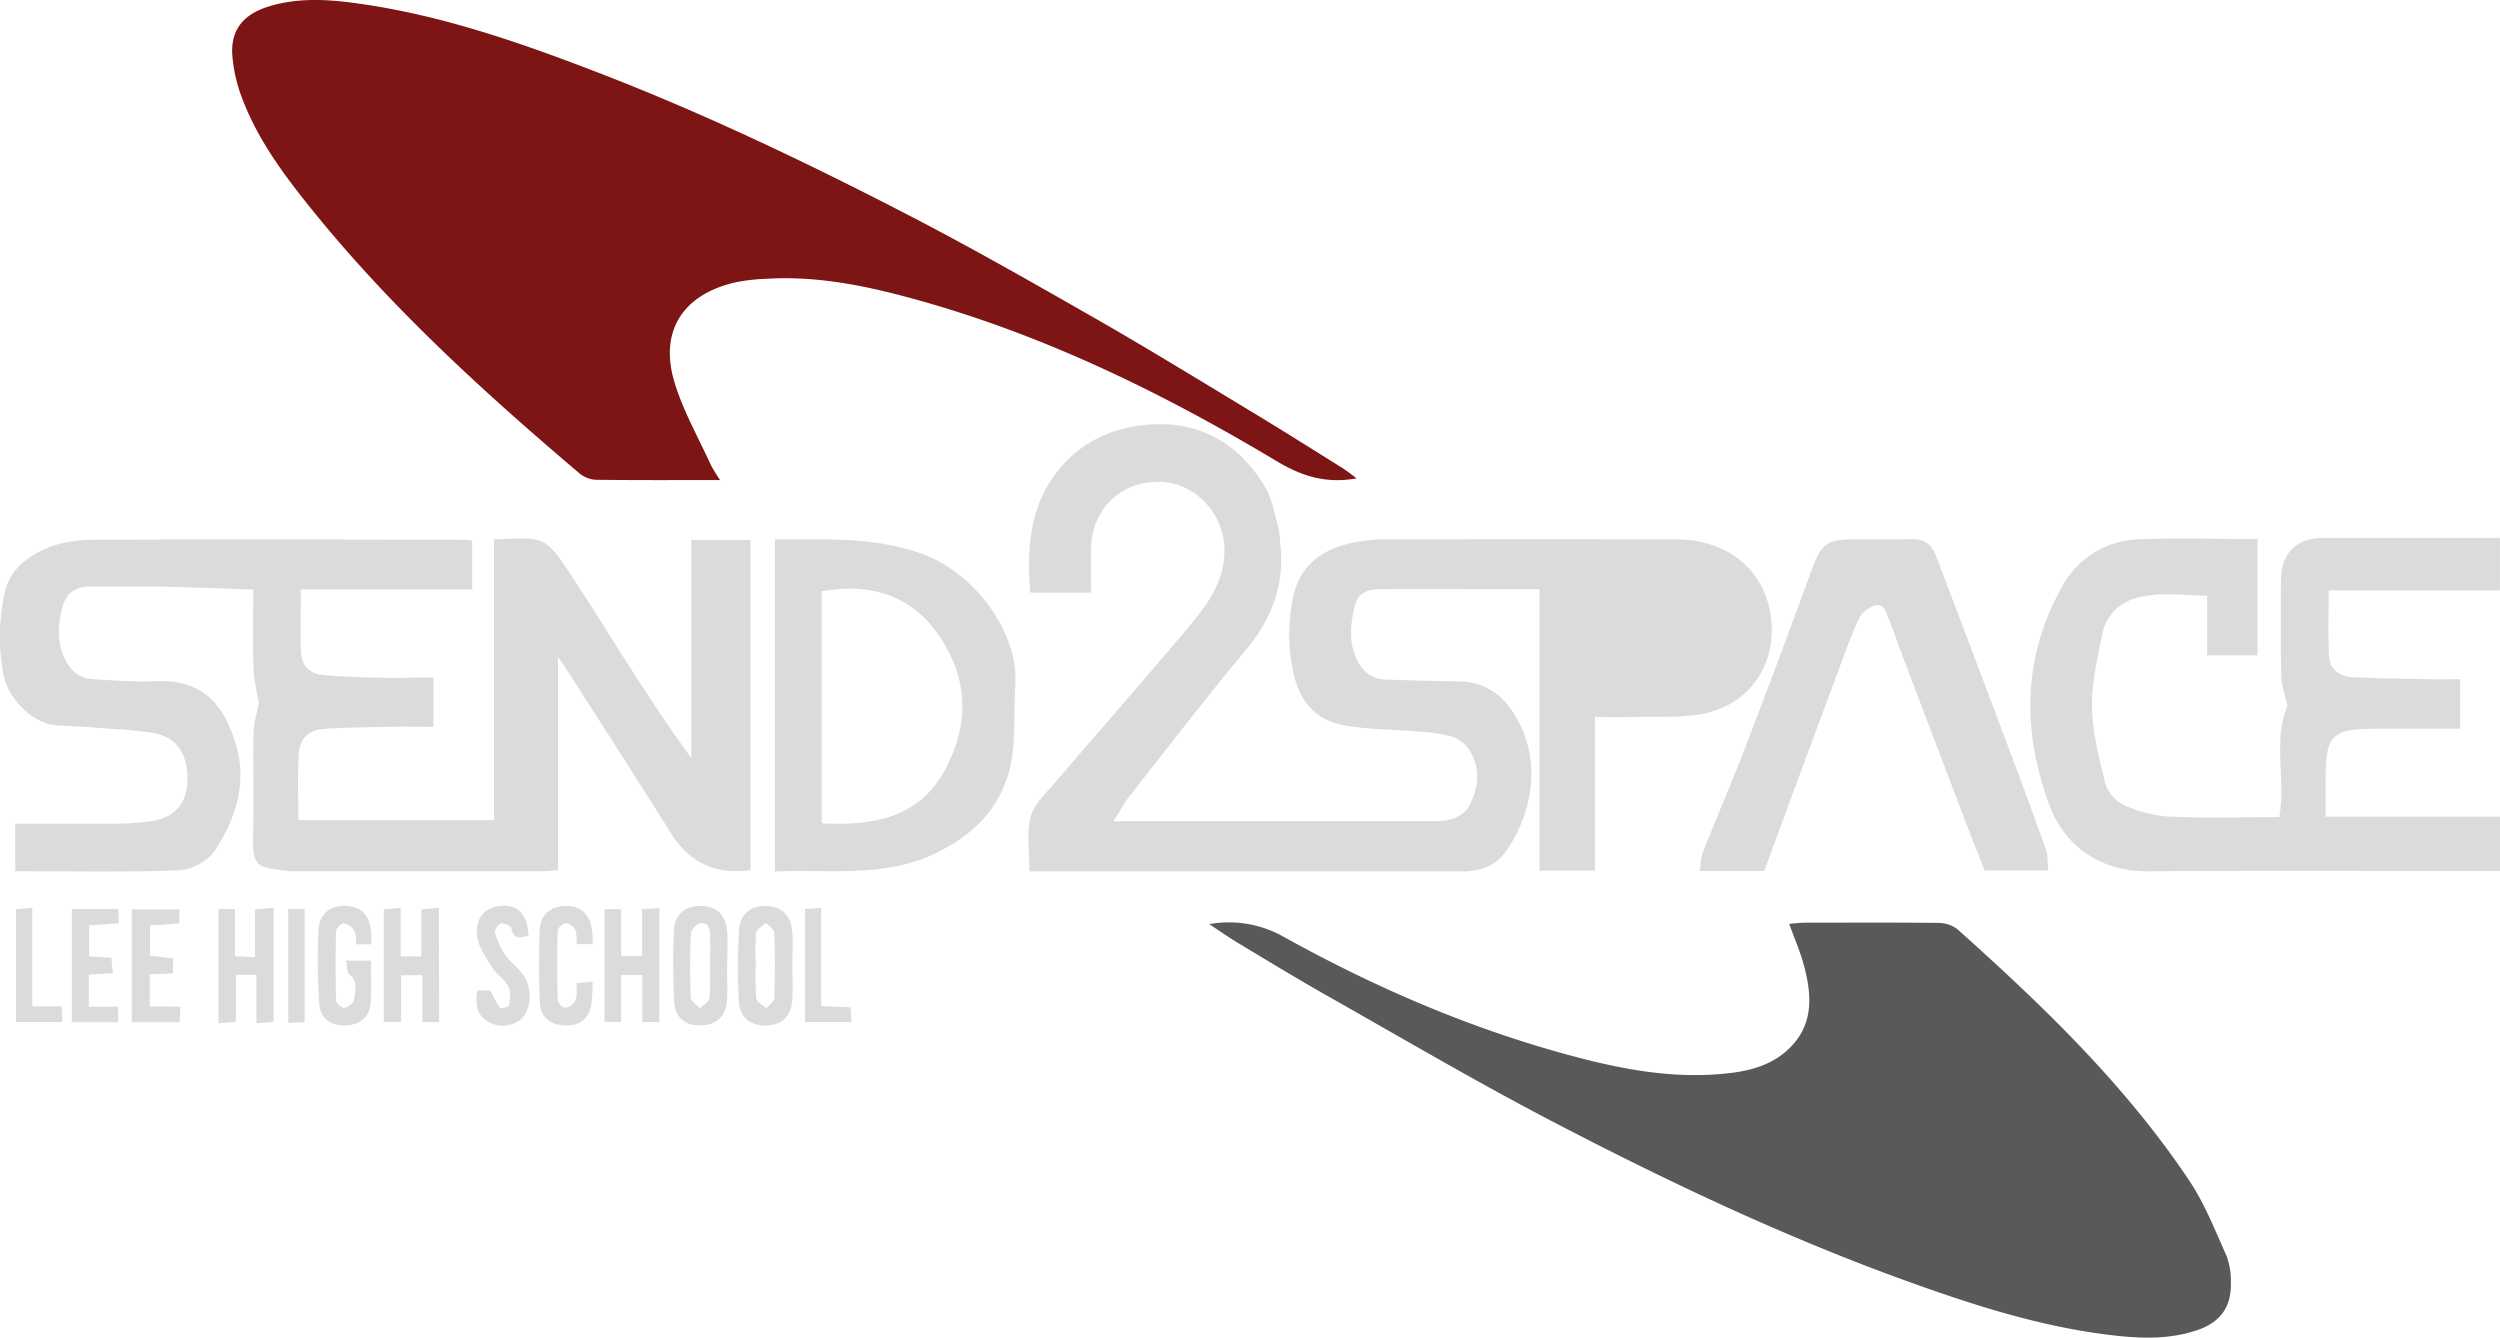 <svg xmlns="http://www.w3.org/2000/svg" viewBox="0 0 683.19 365.55">
    <defs>
        <style>
            .cls-1 {
                fill: #7e1515;
            }

            .cls-2 {
                fill: #595959;
            }

            .cls-3 {
                fill: #dbdbdb;
            }
        </style>
    </defs>
    <g id="Layer_2" data-name="Layer 2">
        <g id="Layer_1-2" data-name="Layer 1">
            <path class="cls-1"
                d="M196.78,131.19c-12,0-23,.06-34-.08a7.55,7.55,0,0,1-4.37-1.7C132.18,107.14,106.75,84,85.07,57.07c-7.52-9.33-14.71-19-18.95-30.35a41.63,41.63,0,0,1-2.63-11.56C63,8.45,66.22,4.23,72.71,2,80.31-.53,88.16-.3,96,.71c23.44,3,45.59,10.7,67.5,19.15,29,11.19,57,24.58,84.57,38.83,17.24,8.91,34.12,18.54,51,28.19,14.28,8.17,28.3,16.77,42.38,25.28,8.54,5.16,17,10.49,25.44,15.77,1.19.75,2.29,1.65,3.85,2.79-8.5,1.53-15.1-.63-22-4.78-32.27-19.31-65.95-35.63-102.54-45.19-12.12-3.17-24.4-5.36-37-4.55a50.22,50.22,0,0,0-8.41,1C186.34,80.6,180,90.82,184.46,104.93c2.41,7.7,6.49,14.88,9.87,22.27A45,45,0,0,0,196.78,131.19Z" />
            <path class="cls-2"
                d="M330.46,252.54a30.37,30.37,0,0,1,20.45,3.53c25.06,13.9,51.26,25.18,79,32.57,14.2,3.79,28.6,6.42,43.42,4.53,5.35-.68,10.47-2.2,14.63-5.76,7.91-6.78,7.31-15.43,4.81-24.3-1-3.48-2.44-6.82-3.83-10.64,1.65-.13,2.89-.32,4.14-.32,12.16,0,24.32-.09,36.48.06a8.69,8.69,0,0,1,5.34,1.71c23.35,20.89,45.92,42.57,63.42,68.79,4.2,6.29,7,13.52,10.13,20.47a19.2,19.2,0,0,1,1.19,7.31c.16,6.75-2.87,10.89-9.35,13.06-8.12,2.71-16.47,2.2-24.73,1.14-18.93-2.42-37-8.28-54.83-14.73-33.18-12-65-27.08-96.23-43.35-20.89-10.88-41.22-22.85-61.74-34.45-8.37-4.74-16.58-9.75-24.83-14.7C335.56,256,333.31,254.43,330.46,252.54Z" />
            <path class="cls-3"
                d="M298.16,161.94H281.55c-1.05-12.71-.09-24.75,8.76-34.74,6-6.77,13.95-10.26,22.74-11.09,14.28-1.36,25.26,4.66,32.57,16.85,2,3.28,2.64,7.35,3.74,11.11a28.57,28.57,0,0,1,.48,4.47c1.28,11-2.12,20.34-9.21,28.87-10.93,13.14-21.37,26.69-31.94,40.12-1.48,1.87-2.58,4-4.38,6.88h5.59c27.17,0,54.33,0,81.49,0,4.44,0,8.45-.63,10.53-5,2.32-4.92,2.56-10.05-.55-14.7a9.8,9.8,0,0,0-5.11-3.56,48.3,48.3,0,0,0-9.33-1.28c-6.27-.54-12.62-.53-18.81-1.5-7.49-1.18-12.37-5.52-14.36-13.27a48.88,48.88,0,0,1-.54-21.15c1.62-9.07,7.63-13.65,16-15.55a47.29,47.29,0,0,1,10.36-1q39.24-.1,78.49,0c14.55,0,25.29,9.08,26.07,23.32.64,11.55-6.35,22.08-19.08,24.39-6.15,1.11-12.59.65-18.89.83-3.29.09-6.58,0-10.31,0v42H420.71V161H413.9c-12.17,0-24.33-.05-36.5,0-4.25,0-6.46,1.2-7.34,5.2-1,4.64-1.51,9.51.75,14.08,1.58,3.19,4,5.28,7.72,5.41,6.64.24,13.29.43,19.94.52a17,17,0,0,1,14.37,7.53c9.12,12.8,6.1,28.68-1.5,39.15-2.73,3.76-7,5.27-11.85,5.25-34.66-.09-69.33,0-104,0H281.34c0-5.06-.84-10.17.28-14.81.82-3.4,4-6.34,6.48-9.22,12.4-14.5,25-28.79,37.28-43.43,4.76-5.7,9.14-11.88,9.23-19.94.12-10.19-7.82-18.85-17.64-19.06-10.7-.24-18.65,7.47-18.81,18.27C298.11,153.73,298.16,157.55,298.16,161.94Z" />
            <path class="cls-3"
                d="M118.44,185.16v13.45c-3.85,0-7.61-.06-11.37,0-6,.12-12,.19-18,.53-4.63.26-7.14,2.41-7.44,7-.38,5.93-.09,11.9-.09,18H135V147.38c4.24,0,8.31-.66,12,.23,2.37.57,4.68,3.08,6.19,5.29,5.07,7.4,9.78,15,14.59,22.6,6.74,10.59,13.44,21.2,21.13,31.61V147.58h16.2v90.21c-9.68,1.34-16.74-2.06-21.87-10.26-9.39-15-19-29.89-28.55-44.81-.49-.77-1-1.5-2.2-3.21V237.8c-1.53.11-2.79.28-4.06.28q-33.75,0-67.5,0a12.33,12.33,0,0,1-1.49,0c-9.32-1.18-10.54-.71-10.27-10.33.26-9.16-.06-18.33.11-27.5.06-2.7.93-5.38,1.45-8.18-.47-2.84-1.34-6-1.44-9.14-.23-7.12-.08-14.25-.08-21.82-8.29-.27-16.2-.61-24.12-.76-6.83-.13-13.67,0-20.5-.07-3.69-.07-6.24,1.65-7.28,4.91-1.51,4.79-1.86,9.72.27,14.55,1.55,3.49,4.1,5.66,7.92,5.88,5.64.32,11.31.77,16.94.53,13.53-.59,18.82,7,21.9,16.85,3.39,10.89.12,20.75-5.77,29.63-1.82,2.74-6.3,5.08-9.65,5.21-14.8.56-29.63.24-44.76.24v-13c9.54,0,19,.05,28.44,0a63.2,63.2,0,0,0,8.9-.72c6.26-.93,9.63-4.88,9.72-11.09.12-7.45-3-11.88-9.53-13a99.2,99.2,0,0,0-9.89-1c-5.3-.4-10.59-.81-15.9-1-6.65-.28-13.57-7-14.92-13.76a55.6,55.6,0,0,1,.17-21.93c1-5.17,4-8.59,8.37-11.15,5-3,10.63-3.89,16.21-3.92,33.84-.15,67.67-.06,101.5,0a17.48,17.48,0,0,1,1.8.24v13.31H82.21c0,5.89-.12,11.19,0,16.48.14,4.29,2,6.55,6.25,6.94,6,.55,11.94.63,17.92.79C110.37,185.24,114.34,185.16,118.44,185.16Z" />
            <path class="cls-3"
                d="M616.92,147.32v31.76H603.15V162.8c-6.84-.15-13.33-1.13-19.55.69a12.58,12.58,0,0,0-9.09,9.78c-1.31,6.64-3,13.41-2.81,20.08.15,7,1.95,14.06,3.69,20.93a9.74,9.74,0,0,0,5,5.7,35.56,35.56,0,0,0,12.33,3.18c10,.44,20,.14,30.15.14,1.86-10.28-1.8-21,2.23-30.36-.63-2.95-1.61-5.57-1.68-8.21-.21-8.66-.13-17.32-.09-26,0-7.55,4.21-11.74,11.64-11.75,16,0,31.94,0,48.2,0v14.36H636.38c0,6.2-.21,12,.07,17.72.18,3.72,2.49,5.79,6.69,6,7,.39,14,.41,20.92.55,2.65.06,5.29,0,8.26,0v13.54H649.05c-11.78,0-13.5,1.73-13.5,13.57v10.44h47.64v14.87H678.4c-30.48,0-61-.14-91.46.07-12.52.09-22.64-6.5-26.92-18.17-7.45-20.26-7.31-40.26,3.42-59.46a24.67,24.67,0,0,1,21.46-13.11C595.37,147,605.87,147.32,616.92,147.32Z" />
            <path class="cls-3"
                d="M482.16,238H464.51c.3-1.87.26-3.65.86-5.17,3.79-9.55,7.88-19,11.57-28.58q9.26-24.1,18.1-48.36c2.57-7.12,4.08-8.52,11.72-8.52,5.16,0,10.33.19,15.48-.05,3.86-.18,5.8,1.78,7,5q4.31,11.37,8.61,22.74Q544,191.3,550.1,207.57c3.06,8.19,6.11,16.39,9,24.64.58,1.65.4,3.56.6,5.65H542.34c-1.84-4.69-3.84-9.72-5.77-14.78q-8.67-22.76-17.3-45.54c-1.11-2.94-2.06-5.95-3.3-8.83-.67-1.57-1.23-4-3.63-3.23a7.67,7.67,0,0,0-4.26,3.4c-2.22,4.79-4,9.8-5.83,14.75q-6.6,17.7-13.14,35.41C486.81,225.26,484.54,231.48,482.16,238Z" />
            <path class="cls-3"
                d="M211.78,147.41c13.68,0,26.83-.74,39.79,3.79,14.51,5.07,27,21.43,25.89,36.44-.68,9.06.71,18.25-3,27C271,223,265,228.32,257,232.51c-14.44,7.58-29.76,5-45.23,5.64ZM224.55,225c14.28.71,26.82-1.43,34-15.18,6.27-12,6-24.09-1.47-35.44-7.68-11.66-19-15.18-32.52-12.82Z" />
            <path class="cls-3"
                d="M74.79,248.1v31.13l-4.72.43V266.4h-5.6v12.84l-4.77.4V248.42h4.52v12.87l5.47.33v-13.1Z" />
            <path class="cls-3"
                d="M175.47,261.26V248.45l4.72-.29V279.3h-4.67V266.45h-5.8v12.81h-4.54V248.44h4.57v12.82Z" />
            <path class="cls-3"
                d="M216.54,264c0,3,.16,6,0,9-.32,4.75-2.83,7.16-7.18,7.25-4.15.08-7.18-2.07-7.44-6.42a159.35,159.35,0,0,1,.07-19.91c.29-4.3,3.47-6.52,7.53-6.34s6.7,2.64,7,7c.22,3.14,0,6.31,0,9.47Zm-10-.62h0a82.82,82.82,0,0,0,.14,9.46c.11,1,1.79,1.8,2.75,2.69.76-.9,2.13-1.78,2.17-2.7.2-6,.22-12,0-17.93,0-.93-1.47-1.8-2.25-2.7-1,.9-2.57,1.71-2.71,2.73A64.28,64.28,0,0,0,206.53,263.35Z" />
            <path class="cls-3"
                d="M101.46,258.06H97.4c-.18-1.29,0-2.73-.62-3.77a4.28,4.28,0,0,0-2.84-2c-.65-.06-2.08,1.36-2.1,2.14q-.24,9.48,0,19c0,.73,1.63,2.1,2.26,2,1-.2,2.52-1.33,2.62-2.2.25-2.29,1.37-4.84-1.19-6.88-.75-.6-.65-2.27-1-3.85h6.83c0,3.8.24,7.74-.08,11.64s-3,5.92-6.71,6.08c-4.07.18-7-1.76-7.32-5.82A186.59,186.59,0,0,1,87,254.44c.18-4.66,3.19-7.05,7.48-6.87s6.51,2.5,6.93,7C101.54,255.52,101.46,256.52,101.46,258.06Z" />
            <path class="cls-3"
                d="M120,279.33h-4.59V266.49H109.6v12.77h-4.73V248.47l4.62-.34v13.23h5.65V248.53l4.81-.47Z" />
            <path class="cls-3"
                d="M198.67,264c0,3.16.2,6.34,0,9.47-.35,4.37-2.93,6.63-7.14,6.74s-7.06-2.08-7.28-6.46c-.34-6.46-.37-13-.1-19.43.18-4.37,3-6.68,7.13-6.74,4.42-.07,7.08,2.28,7.43,7,.23,3.14,0,6.32,0,9.47Zm-4.68-.16h.07c0-2.81.08-5.62,0-8.42-.07-1.74-.64-3.64-2.82-3.11a4.08,4.08,0,0,0-2.47,2.93c-.24,5.77-.23,11.56,0,17.33,0,1,1.62,2,2.49,3,.91-.93,2.48-1.78,2.61-2.81A73.31,73.31,0,0,0,194,263.83Z" />
            <path class="cls-3"
                d="M130.42,270.67h3.34a5.3,5.3,0,0,1,.62.76,24,24,0,0,0,2.27,4c.24.3,2.43-.32,2.47-.68.22-1.71.56-3.77-.18-5.16-1.05-2-3.26-3.32-4.49-5.24-1.63-2.58-3.54-5.34-4-8.23-.81-5.15,2.1-8.35,6.67-8.59s7,2.41,7.31,8.16c-2.12.64-4,1.21-4.68-2-.15-.67-1.94-1.51-2.76-1.32s-1.9,1.8-1.71,2.46A20.84,20.84,0,0,0,138,260.9c1.4,2,3.59,3.51,5,5.54,3,4.41,2,10.9-1.78,12.85a7.85,7.85,0,0,1-8.1-.26C130.14,277.19,129.94,274.25,130.42,270.67Z" />
            <path class="cls-3"
                d="M49.3,275.1c-.1,1.81-.16,2.94-.22,4.24H36V248.52H49v3.84l-8,.53v8.29l6.28.72V266l-6.34.28v8.78Z" />
            <path class="cls-3"
                d="M162,258h-4.35c-.14-1.46,0-2.9-.48-4a3.36,3.36,0,0,0-2.55-1.7c-.8,0-2.19,1.26-2.21,2q-.27,9.49,0,19c0,.77,1.47,2.18,2.09,2.09a4,4,0,0,0,2.75-2c.51-1.31.25-2.93.33-4.77l4.38-.29a54.57,54.57,0,0,1-.34,6.11c-.65,4-3.32,6-7.39,5.78-3.79-.17-6.52-2.28-6.68-6.08-.3-6.65-.3-13.33-.06-20,.15-4.07,2.9-6.4,6.81-6.58,4.11-.19,6.8,2.08,7.46,6.38C162,255.07,161.92,256.24,162,258Z" />
            <path class="cls-3"
                d="M24.27,275.12h8v4.22H19.64V248.43H32.33l.18,3.87-8.15.6v8.43l6.06.42.42,4.19-6.57.43Z" />
            <path class="cls-3" d="M220,248.39l4.4-.28v26.8l8,.39.35,4H220Z" />
            <path class="cls-3" d="M8.82,275h8l.22,4.3H4.37V248.46l4.45-.37Z" />
            <path class="cls-3" d="M78.78,248.41h4.46V279.3l-4.46.26Z" />
        </g>
    </g>
</svg>